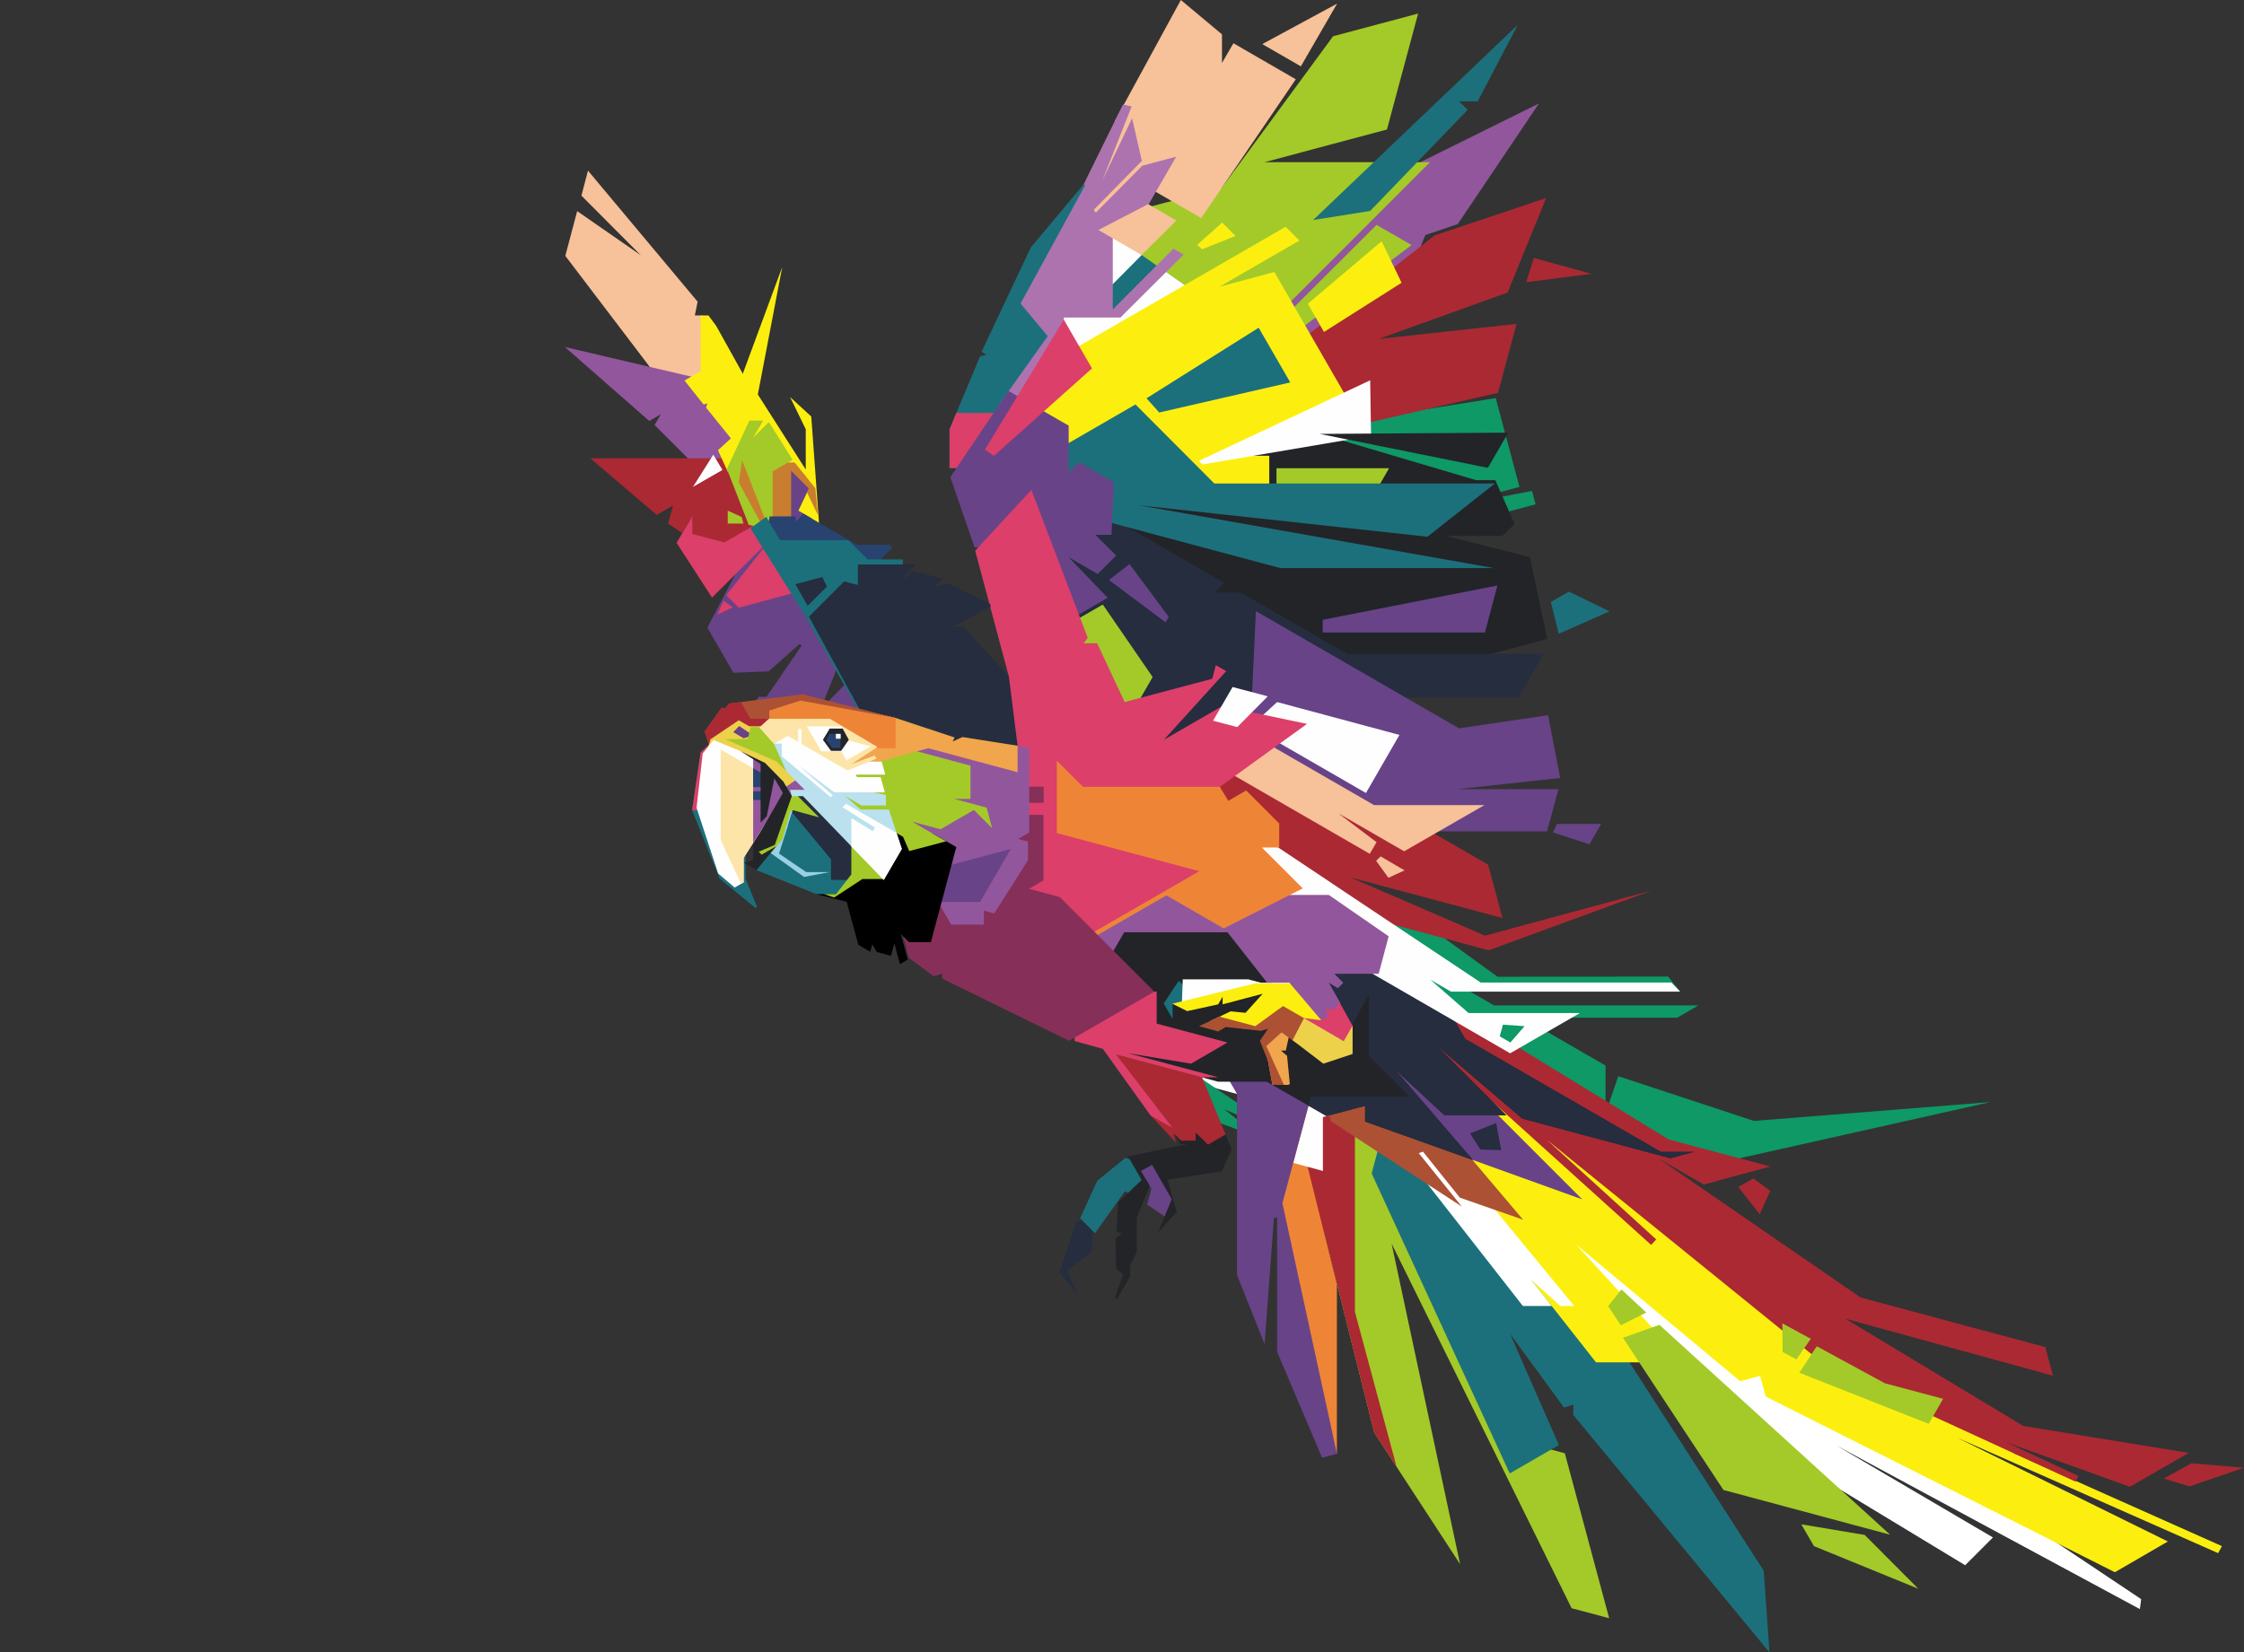 <?xml version="1.0" encoding="UTF-8" standalone="no"?>
<!-- Creator: CorelDRAW X8 -->

<svg
   xmlns:dc="http://purl.org/dc/elements/1.1/"
   xmlns:cc="http://creativecommons.org/ns#"
   xmlns:rdf="http://www.w3.org/1999/02/22-rdf-syntax-ns#"
   xmlns:svg="http://www.w3.org/2000/svg"
   xmlns="http://www.w3.org/2000/svg"
   xmlns:sodipodi="http://sodipodi.sourceforge.net/DTD/sodipodi-0.dtd"
   xmlns:inkscape="http://www.inkscape.org/namespaces/inkscape"
   xml:space="preserve"
   width="400"
   height="294.622"
   version="1.1"
   style="clip-rule:evenodd;fill-rule:evenodd;image-rendering:optimizeQuality;shape-rendering:geometricPrecision;text-rendering:geometricPrecision"
   viewBox="0 0 10583.066 7794.896"
   id="svg322"
   sodipodi:docname="guacamanayo.svg"
   inkscape:version="0.92.2 2405546, 2018-03-11"><rect x="0" y="0" width="10583.066" height="7794.896" fill="#333333" stroke="none"/><sodipodi:namedview
   pagecolor="#ffffff"
   bordercolor="#666666"
   borderopacity="1"
   objecttolerance="10"
   gridtolerance="10"
   guidetolerance="10"
   inkscape:pageopacity="0"
   inkscape:pageshadow="2"
   inkscape:window-width="1920"
   inkscape:window-height="1051"
   id="namedview324"
   showgrid="false"
   fit-margin-top="0"
   fit-margin-left="0"
   fit-margin-right="0"
   fit-margin-bottom="0"
   inkscape:zoom="1.5479955"
   inkscape:cx="423.59682"
   inkscape:cy="173.8371"
   inkscape:window-x="0"
   inkscape:window-y="0"
   inkscape:window-maximized="1"
   inkscape:current-layer="svg322"
   units="px" />
 <defs
   id="defs4">
  <style
   type="text/css"
   id="style2">
   <![CDATA[
    .fil0 {fill:none}
    .fil2 {fill:#FEFEFE}
    .fil26 {fill:#FDE5A9}
    .fil18 {fill:#F7C199}
    .fil11 {fill:#EE8536}
    .fil9 {fill:#FCEF0F}
    .fil19 {fill:#F1A54C}
    .fil21 {fill:#DC3F6A}
    .fil20 {fill:#EED14B}
    .fil24 {fill:#C97D2E}
    .fil6 {fill:#AB2933}
    .fil1 {fill:#BAE1ED}
    .fil22 {fill:#AD73AE}
    .fil15 {fill:#AC5133}
    .fil5 {fill:#A3CA28}
    .fil3 {fill:#97D1E3}
    .fil16 {fill:#92569D}
    .fil23 {fill:#862F59}
    .fil12 {fill:#684388}
    .fil8 {fill:#0E9966}
    .fil7 {fill:#1C707B}
    .fil17 {fill:#222428}
    .fil25 {fill:#28436F}
    .fil14 {fill:#252D3F}
    .fil13 {fill:white}
    .fil10 {fill:white}
    .fil28 {fill:#FEFEFE;fill-rule:nonzero}
    .fil27 {fill:#684388;fill-rule:nonzero}
    .fil29 {fill:#0C8C9C;fill-rule:nonzero}
    .fil4 {fill:#28436F;fill-rule:nonzero}
    .fil30 {fill:#252D3F;fill-rule:nonzero}
   ]]>
  </style>
 
  
  
  
  
  
  
  
  
  
  
  
  
  
  
  
  
  
  
  
  
  
  
  
  
  
  
  
  
  
  
  
  
  
  
  
  
  
  
  
  
  
  
  
  
  
  
  
  
  
  
  
  
  
  
  
  
  
  
  
  
  
  
  
  
  
  
  
  
  
  
  
  
  
  
  
  
  
  
  
  
  
  
  
  
  
  
  
  
  
  
  
  
  
  
  
  
  
  
  
  
  
  
  
  
  
  
  
  
  
  
  
  
  
  
  
  
  
  
  
  
  
  
  
  
  
  
  
  
  
  
  
  
  
  
  
  
  
  
  
  
  
  
  
  
  
  
  
  
  
  
  
  
  
  
  
  
  
  
  
  
  
  
  
  
 </defs>
 <rect
   style="fill:none"
   y="-165.056"
   x="-3651"
   id="rect7"
   height="8297"
   width="11853"
   class="fil0" /><g
   id="g5152"
   transform="translate(2664.066)"><polygon
     transform="translate(-3651,-165.056)"
     class="fil5"
     points="7550,6032 8399,7752 8576,7799 8367,7021 8215,6980 7554,5394 7066,5239 7020,5725 7229,5970 7468,6923 7873,7544 "
     id="polygon27"
     style="fill:#a3ca28" /><polygon
     transform="translate(-3651,-165.056)"
     class="fil6"
     points="7251,5298 7053,5377 7020,5725 7229,5970 7468,6923 7573,7083 7377,6354 7377,5338 "
     id="polygon29"
     style="fill:#ab2933" /><polygon
     transform="translate(-3651,-165.056)"
     class="fil7"
     points="7456,5701 7525,5441 7800,5427 8530,6372 9305,7575 9332,7960 8406,6839 8408,6791 8363,6805 8109,6458 8339,6982 8107,7116 "
     id="polygon31"
     style="fill:#1c707b" /><polygon
     transform="translate(-3651,-165.056)"
     class="fil8"
     points="8229,2544 7748,2673 6780,2239 7398,2146 8041,2043 8153,2462 7745,2571 8212,2481 "
     id="polygon33"
     style="fill:#0e9966" /><polygon
     transform="translate(-3651,-165.056)"
     class="fil9"
     points="4676,1425 4455,2023 4741,2642 4853,2680 4813,2130 4713,2038 4787,2190 4787,2380 4561,2026 "
     id="polygon35"
     style="fill:#fcef0f" /><polygon
     transform="translate(-3651,-165.056)"
     class="fil10"
     points="8052,5427 10437,7276 11085,7709 11079,7756 9649,6985 10386,7418 10255,7549 9324,6985 9347,6901 9248,6945 8803,6455 8561,6523 8490,6453 7988,5430 "
     id="polygon37"
     style="fill:#ffffff" /><polygon
     transform="translate(-3651,-165.056)"
     class="fil8"
     points="9013,5669 8559,5417 8619,5242 9259,5453 10374,5364 "
     id="polygon39"
     style="fill:#0e9966" /><polygon
     transform="translate(-3651,-165.056)"
     class="fil9"
     points="8420,6036 8929,6592 8514,6592 7582,5406 8015,5268 9289,6282 10491,7024 11466,7459 11448,7492 10216,6947 11211,7437 10961,7582 9314,6753 9288,6656 9194,6681 "
     id="polygon41"
     style="fill:#fcef0f" /><polygon
     transform="translate(-3651,-165.056)"
     class="fil11"
     points="7231,6983 7292,7023 7292,6225 7128,5565 7186,5348 7051,5269 7014,5813 "
     id="polygon43"
     style="fill:#ee8536" /><polygon
     transform="translate(-3651,-165.056)"
     class="fil2"
     points="7226,5435 7226,5689 7086,5651 7170,5336 7270,5388 7270,5423 "
     id="polygon45"
     style="fill:#fefefe" /><polygon
     transform="translate(-3651,-165.056)"
     class="fil12"
     points="6995,5910 7010,5910 7010,6542 7222,7042 7292,7023 7035,5841 7190,5262 6661,5164 6821,5326 6821,6180 6951,6506 "
     id="polygon47"
     style="fill:#684388" /><polygon
     transform="translate(-3651,-165.056)"
     class="fil10"
     points="6652,5280 6821,5326 6750,5203 6610,5203 "
     id="polygon49"
     style="fill:#ffffff" /><polygon
     transform="translate(-3651,-165.056)"
     class="fil13"
     points="8411,6326 7734,5502 7513,5487 8169,6326 8305,6326 8208,6202 8346,6326 "
     id="polygon51"
     style="fill:#ffffff" /><polygon
     transform="translate(-3651,-165.056)"
     class="fil14"
     points="6137,6068 6137,5986 6151,5982 6116,5921 6065,5925 5984,6169 6066,6267 6021,6159 "
     id="polygon53"
     style="fill:#252d3f" /><polygon
     transform="translate(-3651,-165.056)"
     class="fil15"
     points="8170,5919 7822,5508 7396,5327 7251,5397 7263,5454 7881,5857 7678,5605 7698,5598 7872,5815 "
     id="polygon55"
     style="fill:#ac5133" /><polygon
     transform="translate(-3651,-165.056)"
     class="fil12"
     points="7679,5546 8449,5823 7862,5236 7448,5125 "
     id="polygon57"
     style="fill:#684388" /><polygon
     transform="translate(-3651,-165.056)"
     class="fil16"
     points="7157,1810 7654,1408 7709,1274 7862,1222 8245,653 7534,1005 6968,1583 "
     id="polygon59"
     style="fill:#92569d" /><polygon
     transform="translate(-3651,-165.056)"
     class="fil8"
     points="8248,5012 8559,5192 8559,5417 8094,5123 "
     id="polygon61"
     style="fill:#0e9966" /><polygon
     transform="translate(-3651,-165.056)"
     class="fil6"
     points="9022,5753 8810,5631 9762,6286 10633,6520 10669,6655 9690,6386 10529,6892 11309,7019 11032,7179 10451,6970 10789,7128 10776,7155 9614,6621 8282,5542 8798,6012 8774,6038 8032,5368 7662,5057 7792,4927 8047,5044 8856,5540 9336,5668 "
     id="polygon63"
     style="fill:#ab2933" /><polygon
     transform="translate(-3651,-165.056)"
     class="fil8"
     points="6821,5493 6610,5415 6614,5227 6821,5367 6821,5424 6761,5398 6821,5446 "
     id="polygon65"
     style="fill:#0e9966" /><polygon
     transform="translate(-3651,-165.056)"
     class="fil8"
     points="8854,4772 8911,4843 7921,4843 8033,4908 8997,4908 8897,4966 7880,4966 7426,4591 7553,4452 7720,4534 8050,4773 "
     id="polygon67"
     style="fill:#0e9966" /><polygon
     transform="translate(-3651,-165.056)"
     class="fil2"
     points="6285,1189 5864,1674 6226,1960 6643,1470 "
     id="polygon69"
     style="fill:#fefefe" /><polygon
     transform="translate(-3651,-165.056)"
     class="fil7"
     points="6175,1566 6245,1650 6515,1371 6421,1318 "
     id="polygon71"
     style="fill:#1c707b" /><polygon
     transform="translate(-3651,-165.056)"
     class="fil12"
     points="6342,5681 6395,5736 6417,5773 6397,5848 6494,5913 6516,5821 6417,5638 "
     id="polygon73"
     style="fill:#684388" /><polygon
     transform="translate(-3651,-165.056)"
     class="fil7"
     points="6292,5785 6340,5806 6385,5749 6340,5641 6294,5628 6162,5735 6081,5912 6151,5983 "
     id="polygon75"
     style="fill:#1c707b" /><polygon
     transform="translate(-3651,-165.056)"
     class="fil17"
     points="6348,6072 6348,5909 6409,5759 6368,5689 6420,5660 6513,5822 6449,5978 6537,5883 6493,5730 6749,5691 6796,5587 6745,5464 6513,5485 6552,5562 6588,5562 6307,5620 6371,5732 6260,5837 6253,5974 6279,5984 6248,6007 6251,6150 6284,6178 6244,6288 6255,6291 6317,6187 6317,6137 "
     id="polygon77"
     style="fill:#222428" /><polygon
     transform="translate(-3651,-165.056)"
     class="fil18"
     points="4358,2100 4135,2006 3653,1372 3709,1161 4009,1369 3729,1088 3760,970 4277,1588 4264,1653 4298,1653 "
     id="polygon79"
     style="fill:#f7c199" /><polygon
     transform="translate(-3651,-165.056)"
     class="fil17"
     points="6579,5227 6732,5268 6961,5268 7243,5430 7425,5382 7425,5456 7933,5637 7563,5207 7800,5427 8091,5427 7761,5096 8166,5442 8864,5629 8976,5599 8820,5599 7897,5066 7780,4863 7434,4655 7070,4836 6768,4444 6016,4572 6156,4910 6305,5210 "
     id="polygon81"
     style="fill:#222428" /><polygon
     transform="translate(-3651,-165.056)"
     class="fil14"
     points="7443,5147 7633,5338 7170,5338 7158,5381 7243,5430 7425,5382 7425,5456 7933,5637 7563,5207 7800,5427 8091,5427 7761,5096 8166,5442 8864,5629 8976,5599 8820,5599 7897,5066 7780,4863 7468,4676 7400,4671 7204,4770 7161,4817 7324,5077 7443,4854 "
     id="polygon83"
     style="fill:#252d3f" /><polygon
     transform="translate(-3651,-165.056)"
     class="fil19"
     points="7057,5146 7070,5279 7062,5283 6988,5283 6988,5284 6967,5171 6947,5074 7023,5002 7072,5027 7051,5121 7028,5121 "
     id="polygon85"
     style="fill:#f1a54c" /><polygon
     transform="translate(-3651,-165.056)"
     class="fil7"
     points="6475,4899 6517,4972 6517,4902 6578,4903 6575,4820 6546,4792 "
     id="polygon87"
     style="fill:#1c707b" /><polygon
     transform="translate(-3651,-165.056)"
     class="fil2"
     points="6561,4898 6930,4817 7161,4817 7073,4778 6987,4801 6933,4801 6874,4785 6565,4785 "
     id="polygon89"
     style="fill:#fefefe" /><polygon
     transform="translate(-3651,-165.056)"
     class="fil6"
     points="6951,3538 7451,3924 8005,4244 8073,4496 7355,4304 7991,4579 8777,4366 8008,4648 6973,4370 6545,3838 "
     id="polygon91"
     style="fill:#ab2933" /><polygon
     transform="translate(-3651,-165.056)"
     class="fil2"
     points="8911,4843 7830,4843 7733,4787 7913,4944 8438,4944 8109,5134 7170,4591 6771,4154 6886,4077 7970,4800 8869,4800 "
     id="polygon93"
     style="fill:#fefefe" /><polygon
     transform="translate(-3651,-165.056)"
     class="fil6"
     points="8139,1693 8052,2018 7318,2187 7071,1811 7752,1276 8279,1099 8097,1545 7489,1764 "
     id="polygon95"
     style="fill:#ab2933" /><polygon
     transform="translate(-3651,-165.056)"
     class="fil9"
     points="6907,4804 7126,4804 7256,4999 7186,5050 6986,4991 6899,5015 6690,4984 6791,4936 6861,4943 6942,4853 6753,4903 6753,4867 6732,4903 6586,4935 6516,4900 "
     id="polygon97"
     style="fill:#fcef0f" /><polygon
     transform="translate(-3651,-165.056)"
     class="fil15"
     points="6732,5031 6768,5010 6934,5028 6967,5018 6929,5075 6967,5171 6988,5283 7042,5283 6959,5100 7031,5035 7103,5088 7204,5007 7038,4911 6907,5006 6738,4961 6642,5006 "
     id="polygon99"
     style="fill:#ac5133" /><polygon
     transform="translate(-3651,-165.056)"
     class="fil20"
     points="7228,5183 7083,5072 7137,4968 7278,5032 7366,5004 7366,5137 "
     id="polygon101"
     style="fill:#eed14b" /><polygon
     transform="translate(-3651,-165.056)"
     class="fil21"
     points="7137,4968 7218,4978 7253,4801 7366,5004 7324,5077 "
     id="polygon103"
     style="fill:#dc3f6a" /><path
     class="fil5"
     d="m 3098,885.944 525,-715 401,-107 -147,547 -577,154 h 780 l -817,818 -769,-538 z m 299,720 -60,-55 491,-490 165,95 z"
     id="path105"
     inkscape:connector-curvature="0"
     style="fill:#a3ca28" /><polygon
     transform="translate(-3651,-165.056)"
     class="fil18"
     points="6098,1175 6246,734 6556,165 6750,327 6750,462 6804,369 7098,539 6652,1194 6391,1043 6145,1210 "
     id="polygon107"
     style="fill:#f7c199" /><polygon
     transform="translate(-3651,-165.056)"
     class="fil17"
     points="8202,2793 8284,3179 7845,3297 7075,3280 6012,2588 6555,2644 6360,2549 6647,2257 7134,2189 7948,2430 8039,2430 8130,2637 8073,2693 7805,2693 "
     id="polygon109"
     style="fill:#222428" /><polygon
     transform="translate(-3651,-165.056)"
     class="fil9"
     points="7383,2118 6997,1448 6737,1518 7115,1300 7050,1235 5735,1994 5823,2643 6442,2462 6973,2555 6973,2315 6699,2315 "
     id="polygon111"
     style="fill:#fcef0f" /><polygon
     transform="translate(-3651,-165.056)"
     class="fil5"
     points="7007,2486 7007,2374 7538,2374 7449,2528 "
     id="polygon113"
     style="fill:#a3ca28" /><polygon
     transform="translate(-3651,-165.056)"
     class="fil6"
     points="6219,5113 6656,5247 6767,5517 6684,5565 6626,5508 6626,5546 6557,5546 6522,5511 6533,5555 6413,5427 "
     id="polygon115"
     style="fill:#ab2933" /><polygon
     transform="translate(-3651,-165.056)"
     class="fil14"
     points="5849,2968 6412,3755 7500,3456 8148,3456 8267,3250 7341,3250 6838,2960 6716,2960 6761,2915 6049,2504 "
     id="polygon117"
     style="fill:#252d3f" /><polygon
     transform="translate(-3651,-165.056)"
     class="fil7"
     points="6714,2446 6342,2073 5894,2332 6068,2589 7025,2845 8033,2845 6360,2549 7719,2697 8037,2446 "
     id="polygon119"
     style="fill:#1c707b" /><polygon
     transform="translate(-3651,-165.056)"
     class="fil12"
     points="8288,3539 7868,3601 6910,3048 6882,3649 7593,4087 8283,4087 8337,3888 7860,3888 8345,3835 "
     id="polygon121"
     style="fill:#684388" /><polygon
     transform="translate(-3651,-165.056)"
     class="fil22"
     points="6145,1155 6155,1168 6374,947 6534,904 6345,1231 6235,1231 6235,1625 6521,1338 6569,1366 6271,1663 6004,1663 6004,1885 5826,2140 5625,2054 5805,1488 6098,1034 6283,658 6324,667 6186,1016 6326,723 6372,924 "
     id="polygon123"
     style="fill:#ad73ae" /><polygon
     transform="translate(-3651,-165.056)"
     class="fil2"
     points="6885,3592 7429,3906 7587,3632 7010,3477 "
     id="polygon125"
     style="fill:#fefefe" /><path
     class="fil12"
     d="m 890,3322.944 24,-36 h 37 l 166,-242 -10,-7 -146,129 -166,7 -123,-213 248,-474 539,517 3,365 -229,95 z m 451,-116 -136,141 75,-188 z"
     id="path127"
     inkscape:connector-curvature="0"
     style="fill:#684388" /><polygon
     transform="translate(-3651,-165.056)"
     class="fil21"
     points="4879,2922 4617,2508 4255,2585 4246,2609 4178,2726 4345,2984 4622,2708 4412,2973 4471,3032 "
     id="polygon129"
     style="fill:#dc3f6a" /><polygon
     transform="translate(-3651,-165.056)"
     class="fil16"
     points="4312,1957 4498,2261 4420,2392 4258,2354 4074,2170 4104,2119 4049,2151 3651,1802 "
     id="polygon131"
     style="fill:#92569d" /><polygon
     transform="translate(-3651,-165.056)"
     class="fil6"
     points="4457,2327 4617,2601 4403,2724 4252,2684 4252,2598 4205,2680 4138,2635 4161,2550 4084,2594 3771,2327 "
     id="polygon133"
     style="fill:#ab2933" /><polygon
     transform="translate(-3651,-165.056)"
     class="fil18"
     points="7299,4002 7479,4138 7447,4193 6770,3802 6883,3626 7467,3963 7988,3963 7609,4181 "
     id="polygon135"
     style="fill:#f7c199" /><polygon
     transform="translate(-3651,-165.056)"
     class="fil7"
     points="5800,1597 5928,1751 5707,2062 5548,2373 5465,2373 5465,2191 5609,1846 5639,1838 5616,1825 5848,1333 6098,1034 6104,1040 "
     id="polygon137"
     style="fill:#1c707b" /><polygon
     transform="translate(-3651,-165.056)"
     class="fil21"
     points="5681,2113 5548,2373 5465,2373 5465,2191 5497,2113 "
     id="polygon139"
     style="fill:#dc3f6a" /><polygon
     transform="translate(-3651,-165.056)"
     class="fil9"
     points="4291,1653 4291,1842 4292,1916 4215,1960 4305,2073 4323,2068 4317,2088 4434,2233 4373,2289 4420,2392 4644,2205 4365,1703 4328,1653 "
     id="polygon141"
     style="fill:#fcef0f" /><polygon
     transform="translate(-3651,-165.056)"
     class="fil21"
     points="6256,4843 6055,4977 6055,5076 6188,5113 6413,5427 6518,5487 6250,5139 6656,5247 6732,5247 6305,5133 6604,5183 6776,5083 6442,4994 6442,4843 "
     id="polygon143"
     style="fill:#dc3f6a" /><polygon
     transform="translate(-3651,-165.056)"
     class="fil5"
     points="6332,3517 5958,3368 6030,3108 6188,3017 6423,3359 "
     id="polygon145"
     style="fill:#a3ca28" /><polygon
     transform="translate(-3651,-165.056)"
     class="fil12"
     points="6153,2688 6251,2786 6164,2873 6027,2794 6211,2985 6025,3093 5646,2747 5583,2747 5469,2416 5743,2009 6027,2173 6027,2394 6076,2345 6240,2440 6229,2688 "
     id="polygon147"
     style="fill:#684388" /><polygon
     transform="translate(-3651,-165.056)"
     class="fil16"
     points="7272,4932 7240,4923 7249,4960 7218,4978 7068,4801 6963,4801 6776,4563 6289,4563 6190,4733 6065,4516 6591,4191 7001,4387 7254,4387 7536,4582 7489,4759 7280,4759 7322,4801 7297,4827 7253,4801 7308,4897 "
     id="polygon149"
     style="fill:#92569d" /><polygon
     transform="translate(-3651,-165.056)"
     class="fil11"
     points="6683,3784 5841,3694 5908,4266 6120,4601 6488,4389 6758,4545 7131,4356 6938,4163 7020,4163 7020,4050 6864,3894 6780,3943 "
     id="polygon151"
     style="fill:#ee8536" /><polygon
     transform="translate(-3651,-165.056)"
     class="fil21"
     points="6770,3331 6476,3655 6751,3496 7151,3580 6740,3877 6095,3877 5971,3754 5971,4095 6643,4275 6007,4642 5596,4231 5745,3357 5586,2763 5851,2476 6117,3174 6098,3200 6161,3199 6291,3477 6704,3367 6721,3303 "
     id="polygon153"
     style="fill:#dc3f6a" /><polygon
     transform="translate(-3651,-165.056)"
     class="fil7"
     points="4395,4304 4381,4310 4251,3987 4291,3715 4352,3656 "
     id="polygon155"
     style="fill:#1c707b" /><polygon
     transform="translate(-3651,-165.056)"
     class="fil21"
     points="4291,3715 4352,3656 4374,3987 4251,3987 "
     id="polygon157"
     style="fill:#dc3f6a" /><path
     class="fil23"
     d="m 1585,4377.944 37,140 116,87 42,-11 v 23 l 598,293 402,-232 -446,-446 -145,-39 68,-40 v -309 h -222 l -428,440 z m 577,-667 10,76 h 86 v -76 z"
     id="path159"
     inkscape:connector-curvature="0"
     style="fill:#862f59" /><polygon
     transform="translate(-3651,-165.056)"
     class="fil24"
     points="4596,2322 4677,2346 4735,2347 4832,2468 4845,2596 4793,2488 4752,2574 4815,2611 4744,2680 4578,2595 "
     id="polygon161"
     style="fill:#c97d2e" /><path
     class="fil12"
     d="m 1129,2349.944 -28,59 63,37 -41,41 c -28,-6 -54,-16 -56,-33 v -233 l 83,83 z"
     id="path163"
     inkscape:connector-curvature="0"
     style="fill:#684388" /><polygon
     transform="translate(-3651,-165.056)"
     class="fil5"
     points="4631,2648 4571,2652 4518,2641 4415,2377 4521,2149 4586,2149 4539,2230 4613,2156 4725,2334 4631,2389 "
     id="polygon165"
     style="fill:#a3ca28" /><polygon
     transform="translate(-3651,-165.056)"
     class="fil24"
     points="4582,2645 4471,2441 4487,2337 4604,2637 "
     id="polygon167"
     style="fill:#c97d2e" /><polygon
     transform="translate(-3651,-165.056)"
     class="fil16"
     points="5676,4474 5835,4223 5835,4135 5788,4123 5841,4092 5841,3694 5759,3679 5211,3647 5153,4182 5385,4375 5473,4527 5627,4527 5627,4461 "
     id="polygon169"
     style="fill:#92569d" /><polygon
     transform="translate(-3651,-165.056)"
     class="fil12"
     points="5754,4170 5378,4270 5363,4357 5385,4375 5411,4420 5609,4420 "
     id="polygon171"
     style="fill:#684388" /><polygon
     transform="translate(-3651,-165.056)"
     class="fil25"
     points="4662,2768 4607,2651 4617,2601 4737,2601 4743,2625 4775,2588 5029,2735 5186,2735 5194,2750 5106,2839 "
     id="polygon173"
     style="fill:#28436f" /><polygon
     transform="translate(-3651,-165.056)"
     class="fil7"
     points="5095,3632 5038,3520 4788,3076 4526,2657 4601,2603 4665,2713 4988,2713 5079,2804 5245,2804 5245,2842 "
     id="polygon175"
     style="fill:#1c707b" /><polygon
     transform="translate(-3651,-165.056)"
     class="fil14"
     points="5656,3014 5660,3026 5481,3122 5531,3122 5745,3357 5786,3683 5471,3693 5076,3576 4802,3074 4968,2908 5033,2925 5033,2828 5308,2828 5251,2885 5260,2890 5292,2858 5433,2895 5396,2933 5456,2916 "
     id="polygon177"
     style="fill:#252d3f" /><polygon
     transform="translate(-3651,-165.056)"
     class="fil14"
     points="5268,4692 5231,4713 5205,4615 5189,4674 5122,4656 5101,4620 5091,4655 5035,4622 4980,4419 4837,4383 5120,4045 5388,4098 5497,4161 5377,4610 5274,4610 5235,4571 "
     id="polygon179"
     style="fill:#000000" /><polygon
     transform="translate(-3651,-165.056)"
     class="fil5"
     points="5449,4134 5275,4180 5246,4113 5149,4056 4895,4025 4801,3694 5236,3689 5564,3777 5564,3934 5488,3934 5640,3975 5666,4072 5580,3986 5423,4077 5288,4041 "
     id="polygon181"
     style="fill:#a3ca28" /><polygon
     transform="translate(-3651,-165.056)"
     class="fil19"
     points="5526,3642 5786,3683 5786,3808 5365,3695 5054,3779 4526,3556 4571,3482 4776,3450 5211,3552 5489,3644 5480,3663 "
     id="polygon183"
     style="fill:#f1a54c" /><polygon
     transform="translate(-3651,-165.056)"
     class="fil11"
     points="4776,3450 5211,3552 5211,3695 4856,3695 4526,3556 4571,3482 "
     id="polygon185"
     style="fill:#ee8536" /><polygon
     transform="translate(-3651,-165.056)"
     class="fil15"
     points="4615,3610 4331,3679 4310,3616 4392,3502 4406,3509 4425,3484 4772,3440 5211,3552 4762,3470 4615,3517 "
     id="polygon187"
     style="fill:#ac5133" /><polygon
     transform="translate(-3651,-165.056)"
     class="fil6"
     points="4526,3556 4615,3556 4615,3610 4331,3679 4310,3616 4392,3502 4406,3509 4425,3484 4481,3477 "
     id="polygon189"
     style="fill:#ab2933" /><polygon
     transform="translate(-3651,-165.056)"
     class="fil16"
     points="4659,3872 4720,3946 4814,3901 4751,3831 "
     id="polygon191"
     style="fill:#92569d" /><polygon
     transform="translate(-3651,-165.056)"
     class="fil20"
     points="4590,3798 4681,3885 4767,3827 4594,3591 4520,3591 4471,3563 4337,3653 4324,3705 "
     id="polygon193"
     style="fill:#eed14b" /><polygon
     transform="translate(-3651,-165.056)"
     class="fil12"
     points="4531,3629 4529,3637 4494,3648 4445,3619 4473,3590 "
     id="polygon195"
     style="fill:#684388" /><polygon
     transform="translate(-3651,-165.056)"
     class="fil5"
     points="4635,3595 4753,3825 4719,3828 4649,3757 4407,3652 4513,3652 4528,3595 "
     id="polygon197"
     style="fill:#a3ca28" /><polygon
     transform="translate(-3651,-165.056)"
     class="fil7"
     points="4551,4449 4381,4310 4359,4240 4503,4198 4503,4310 4557,4443 "
     id="polygon199"
     style="fill:#1c707b" /><polygon
     transform="translate(-3651,-165.056)"
     class="fil2"
     points="4452,4352 4374,4286 4272,3976 4301,3719 4352,3656 4480,3709 4590,3770 4653,3837 4700,3920 4589,4063 4494,4212 4494,4324 4495,4327 "
     id="polygon201"
     style="fill:#fefefe" /><polygon
     transform="translate(-3651,-165.056)"
     class="fil26"
     points="4386,3701 4566,3805 4650,3985 4589,4063 4494,4212 4494,4324 4495,4327 4482,4334 4386,4129 "
     id="polygon203"
     style="fill:#fde5a9" /><polygon
     transform="translate(-3651,-165.056)"
     class="fil16"
     points="4590,3770 4653,3837 4700,3920 4589,4063 4539,4142 4539,3741 "
     id="polygon205"
     style="fill:#92569d" /><path
     class="fil25"
     d="m 944,3712.944 -1,-57 -55,-32 v 89 z m -56,20 h 40 v 41 h -40 z"
     id="path207"
     inkscape:connector-curvature="0"
     style="fill:#28436f" /><polygon
     transform="translate(-3651,-165.056)"
     class="fil5"
     points="4916,4341 4730,4321 4549,4184 4721,3921 4755,3910 4934,4034 "
     id="polygon209"
     style="fill:#a3ca28" /><polygon
     transform="translate(-3651,-165.056)"
     class="fil3"
     points="4920,4277 4863,4336 4730,4321 4596,4220 4677,4124 4716,3987 4746,4026 "
     id="polygon211"
     style="fill:#97d1e3" /><polygon
     transform="translate(-3651,-165.056)"
     class="fil14"
     points="4994,4330 4905,4330 4899,4255 4704,4057 4726,3987 4850,4021 4731,3902 4949,3956 5052,4170 "
     id="polygon213"
     style="fill:#252d3f" /><polygon
     transform="translate(-3651,-165.056)"
     class="fil7"
     points="4906,4219 4906,4316 5005,4316 4930,4383 4837,4383 4555,4270 4607,4179 4779,4302 4900,4279 4789,4279 4661,4192 4723,3998 "
     id="polygon215"
     style="fill:#1c707b" /><polygon
     transform="translate(-3651,-165.056)"
     class="fil5"
     points="5054,4312 5155,4312 5002,4024 5002,4290 4930,4383 4873,4383 4921,4399 "
     id="polygon217"
     style="fill:#a3ca28" /><polygon
     transform="translate(-3651,-165.056)"
     class="fil1"
     points="5165,3915 5165,3965 5050,3965 4971,3919 5046,3984 5179,3984 5240,4170 5155,4316 4774,3921 4721,3921 4713,3891 4782,3891 4696,3805 4637,3674 4692,3630 4869,3821 5048,3891 "
     id="polygon219"
     style="fill:#bae1ed" /><polygon
     transform="translate(-3651,-165.056)"
     class="fil2"
     points="5113,4069 4960,3973 4977,3957 5215,4094 5240,4170 5155,4316 5002,4158 5002,4024 5103,4086 "
     id="polygon221"
     style="fill:#fefefe" /><polygon
     transform="translate(-3651,-165.056)"
     class="fil2"
     points="5145,3758 5162,3819 5022,3819 5029,3831 5140,3831 5160,3903 4922,3903 4752,3776 4914,3917 4905,3926 4674,3733 4674,3673 4637,3673 4687,3606 4763,3576 4997,3783 5062,3758 "
     id="polygon223"
     style="fill:#fefefe" /><polygon
     transform="translate(-3651,-165.056)"
     class="fil26"
     points="4637,3674 4568,3597 4613,3556 4901,3556 5125,3689 5002,3770 5112,3729 5121,3744 4984,3800 4767,3675 4767,3604 4751,3604 4751,3665 4702,3637 "
     id="polygon225"
     style="fill:#fde5a9" /><polygon
     transform="translate(-3651,-165.056)"
     class="fil2"
     points="4979,3752 5093,3686 4931,3643 4966,3612 4955,3592 4792,3592 4860,3709 4954,3709 "
     id="polygon227"
     style="fill:#fefefe" /><polygon
     transform="translate(-3651,-165.056)"
     class="fil17"
     points="4990,3655 4954,3707 4906,3707 4868,3655 4900,3602 4961,3602 "
     id="polygon229"
     style="fill:#222428" /><polygon
     transform="translate(-3651,-165.056)"
     class="fil25"
     points="4911,3694 4951,3694 4951,3639 4942,3627 4899,3627 4883,3655 "
     id="polygon231"
     style="fill:#28436f" /><rect
     class="fil2"
     x="1278"
     y="3461.944"
     width="22.72"
     height="22.72"
     id="rect233"
     style="fill:#fefefe" /><polygon
     transform="translate(-3651,-165.056)"
     class="fil17"
     points="4639,3837 4679,3906 4574,4090 4574,4091 4560,4113 4539,4148 4539,4223 4495,4235 4555,4269 4648,4157 4579,4197 4565,4183 4641,4151 4721,3921 4682,3853 4595,3764 4480,3709 4574,3769 4574,4046 4603,4016 "
     id="polygon235"
     style="fill:#222428" /><polygon
     transform="translate(-3651,-165.056)"
     class="fil14"
     points="4887,2932 4796,3023 4738,2921 4865,2887 "
     id="polygon237"
     style="fill:#252d3f" /><polygon
     transform="translate(-3651,-165.056)"
     class="fil2"
     points="4255,2462 4351,2310 4394,2382 "
     id="polygon239"
     style="fill:#fefefe" /><polygon
     transform="translate(-3651,-165.056)"
     class="fil5"
     points="4485,2604 4493,2635 4419,2635 4419,2574 "
     id="polygon241"
     style="fill:#a3ca28" /><polygon
     transform="translate(-3651,-165.056)"
     class="fil21"
     points="5632,2286 6004,1673 6137,1903 5674,2316 "
     id="polygon243"
     style="fill:#dc3f6a" /><polygon
     transform="translate(-3651,-165.056)"
     class="fil21"
     points="4370,3065 4399,2999 4443,3030 "
     id="polygon245"
     style="fill:#dc3f6a" /><polygon
     transform="translate(-3651,-165.056)"
     class="fil2"
     points="6822,3595 6966,3450 6800,3406 6708,3565 "
     id="polygon247"
     style="fill:#fefefe" /><polygon
     transform="translate(-3651,-165.056)"
     class="fil12"
     points="6217,2901 6314,2826 6499,3075 6484,3101 "
     id="polygon249"
     style="fill:#684388" /><polygon
     transform="translate(-3651,-165.056)"
     class="fil7"
     points="6923,1711 7072,1969 6454,2111 6394,2044 "
     id="polygon251"
     style="fill:#1c707b" /><polygon
     transform="translate(-3651,-165.056)"
     class="fil2"
     points="7449,1959 6641,2339 6658,2356 7453,2221 "
     id="polygon253"
     style="fill:#fefefe" /><polygon
     transform="translate(-3651,-165.056)"
     class="fil12"
     points="7225,3149 7990,3149 8049,2927 7225,3089 "
     id="polygon255"
     style="fill:#684388" /><polygon
     transform="translate(-3651,-165.056)"
     class="fil18"
     points="6402,1128 6535,1205 6371,1368 6167,1250 "
     id="polygon257"
     style="fill:#f7c199" /><polygon
     transform="translate(-3651,-165.056)"
     class="fil18"
     points="7293,182 6940,373 7122,478 "
     id="polygon259"
     style="fill:#f7c199;fill-opacity:1" /><polygon
     transform="translate(-3651,-165.056)"
     class="fil17"
     points="8100,2206 7211,2212 8004,2372 "
     id="polygon261"
     style="fill:#222428" /><polygon
     transform="translate(-3651,-165.056)"
     class="fil9"
     points="6751,1215 6814,1278 6656,1341 6633,1320 "
     id="polygon263"
     style="fill:#fcef0f" /><polygon
     transform="translate(-3651,-165.056)"
     class="fil7"
     points="7956,643 8145,282 7180,1203 7449,1160 7909,683 7868,643 "
     id="polygon265"
     style="fill:#1c707b" /><polygon
     transform="translate(-3651,-165.056)"
     class="fil5"
     points="8641,6476 9115,7194 9901,7405 8813,6415 "
     id="polygon267"
     style="fill:#a3ca28" /><polygon
     transform="translate(-3651,-165.056)"
     class="fil5"
     points="8631,6417 8751,6357 8634,6248 8571,6327 "
     id="polygon269"
     style="fill:#a3ca28" /><polygon
     transform="translate(-3651,-165.056)"
     class="fil5"
     points="9482,7356 9781,7406 10034,7660 9542,7459 "
     id="polygon271"
     style="fill:#a3ca28" /><polygon
     transform="translate(-3651,-165.056)"
     class="fil6"
     points="11192,7140 11322,7068 11570,7089 11313,7177 "
     id="polygon273"
     style="fill:#ab2933" /><polygon
     transform="translate(-3651,-165.056)"
     class="fil12"
     points="8330,4052 8538,4052 8483,4148 8311,4092 "
     id="polygon299"
     style="fill:#684388" /><polygon
     transform="translate(-3651,-165.056)"
     class="fil7"
     points="8338,3155 8578,3049 8386,2956 8301,3005 "
     id="polygon301"
     style="fill:#1c707b" /><polygon
     transform="translate(-3651,-165.056)"
     class="fil6"
     points="8493,1457 8185,1496 8221,1382 "
     id="polygon303"
     style="fill:#ab2933" /><polygon
     transform="translate(-3651,-165.056)"
     class="fil18"
     points="7498,4205 7611,4271 7535,4306 7477,4226 "
     id="polygon307"
     style="fill:#f7c199" /><polygon
     transform="translate(-3651,-165.056)"
     class="fil8"
     points="8110,5083 8177,5006 8075,4999 8060,5054 "
     id="polygon309"
     style="fill:#0e9966" /><polygon
     transform="translate(-3651,-165.056)"
     class="fil14"
     points="7920,5512 8043,5463 8067,5591 7969,5588 "
     id="polygon311"
     style="fill:#252d3f" /><polygon
     transform="translate(-3651,-165.056)"
     class="fil6"
     points="9185,5765 9256,5724 9336,5783 9286,5893 "
     id="polygon313"
     style="fill:#ab2933" /><polygon
     transform="translate(-3651,-165.056)"
     class="fil9"
     points="7155,1598 7231,1731 7597,1499 7503,1303 "
     id="polygon315"
     style="fill:#fcef0f" /><polygon
     transform="translate(-3651,-165.056)"
     class="fil5"
     points="9473,6641 9555,6516 9877,6691 10151,6764 10083,6882 "
     id="polygon317"
     style="fill:#a3ca28" /><polygon
     transform="translate(-3651,-165.056)"
     class="fil5"
     points="9527,6481 9393,6408 9394,6543 9459,6578 "
     id="polygon319"
     style="fill:#a3ca28" /></g>
</svg>